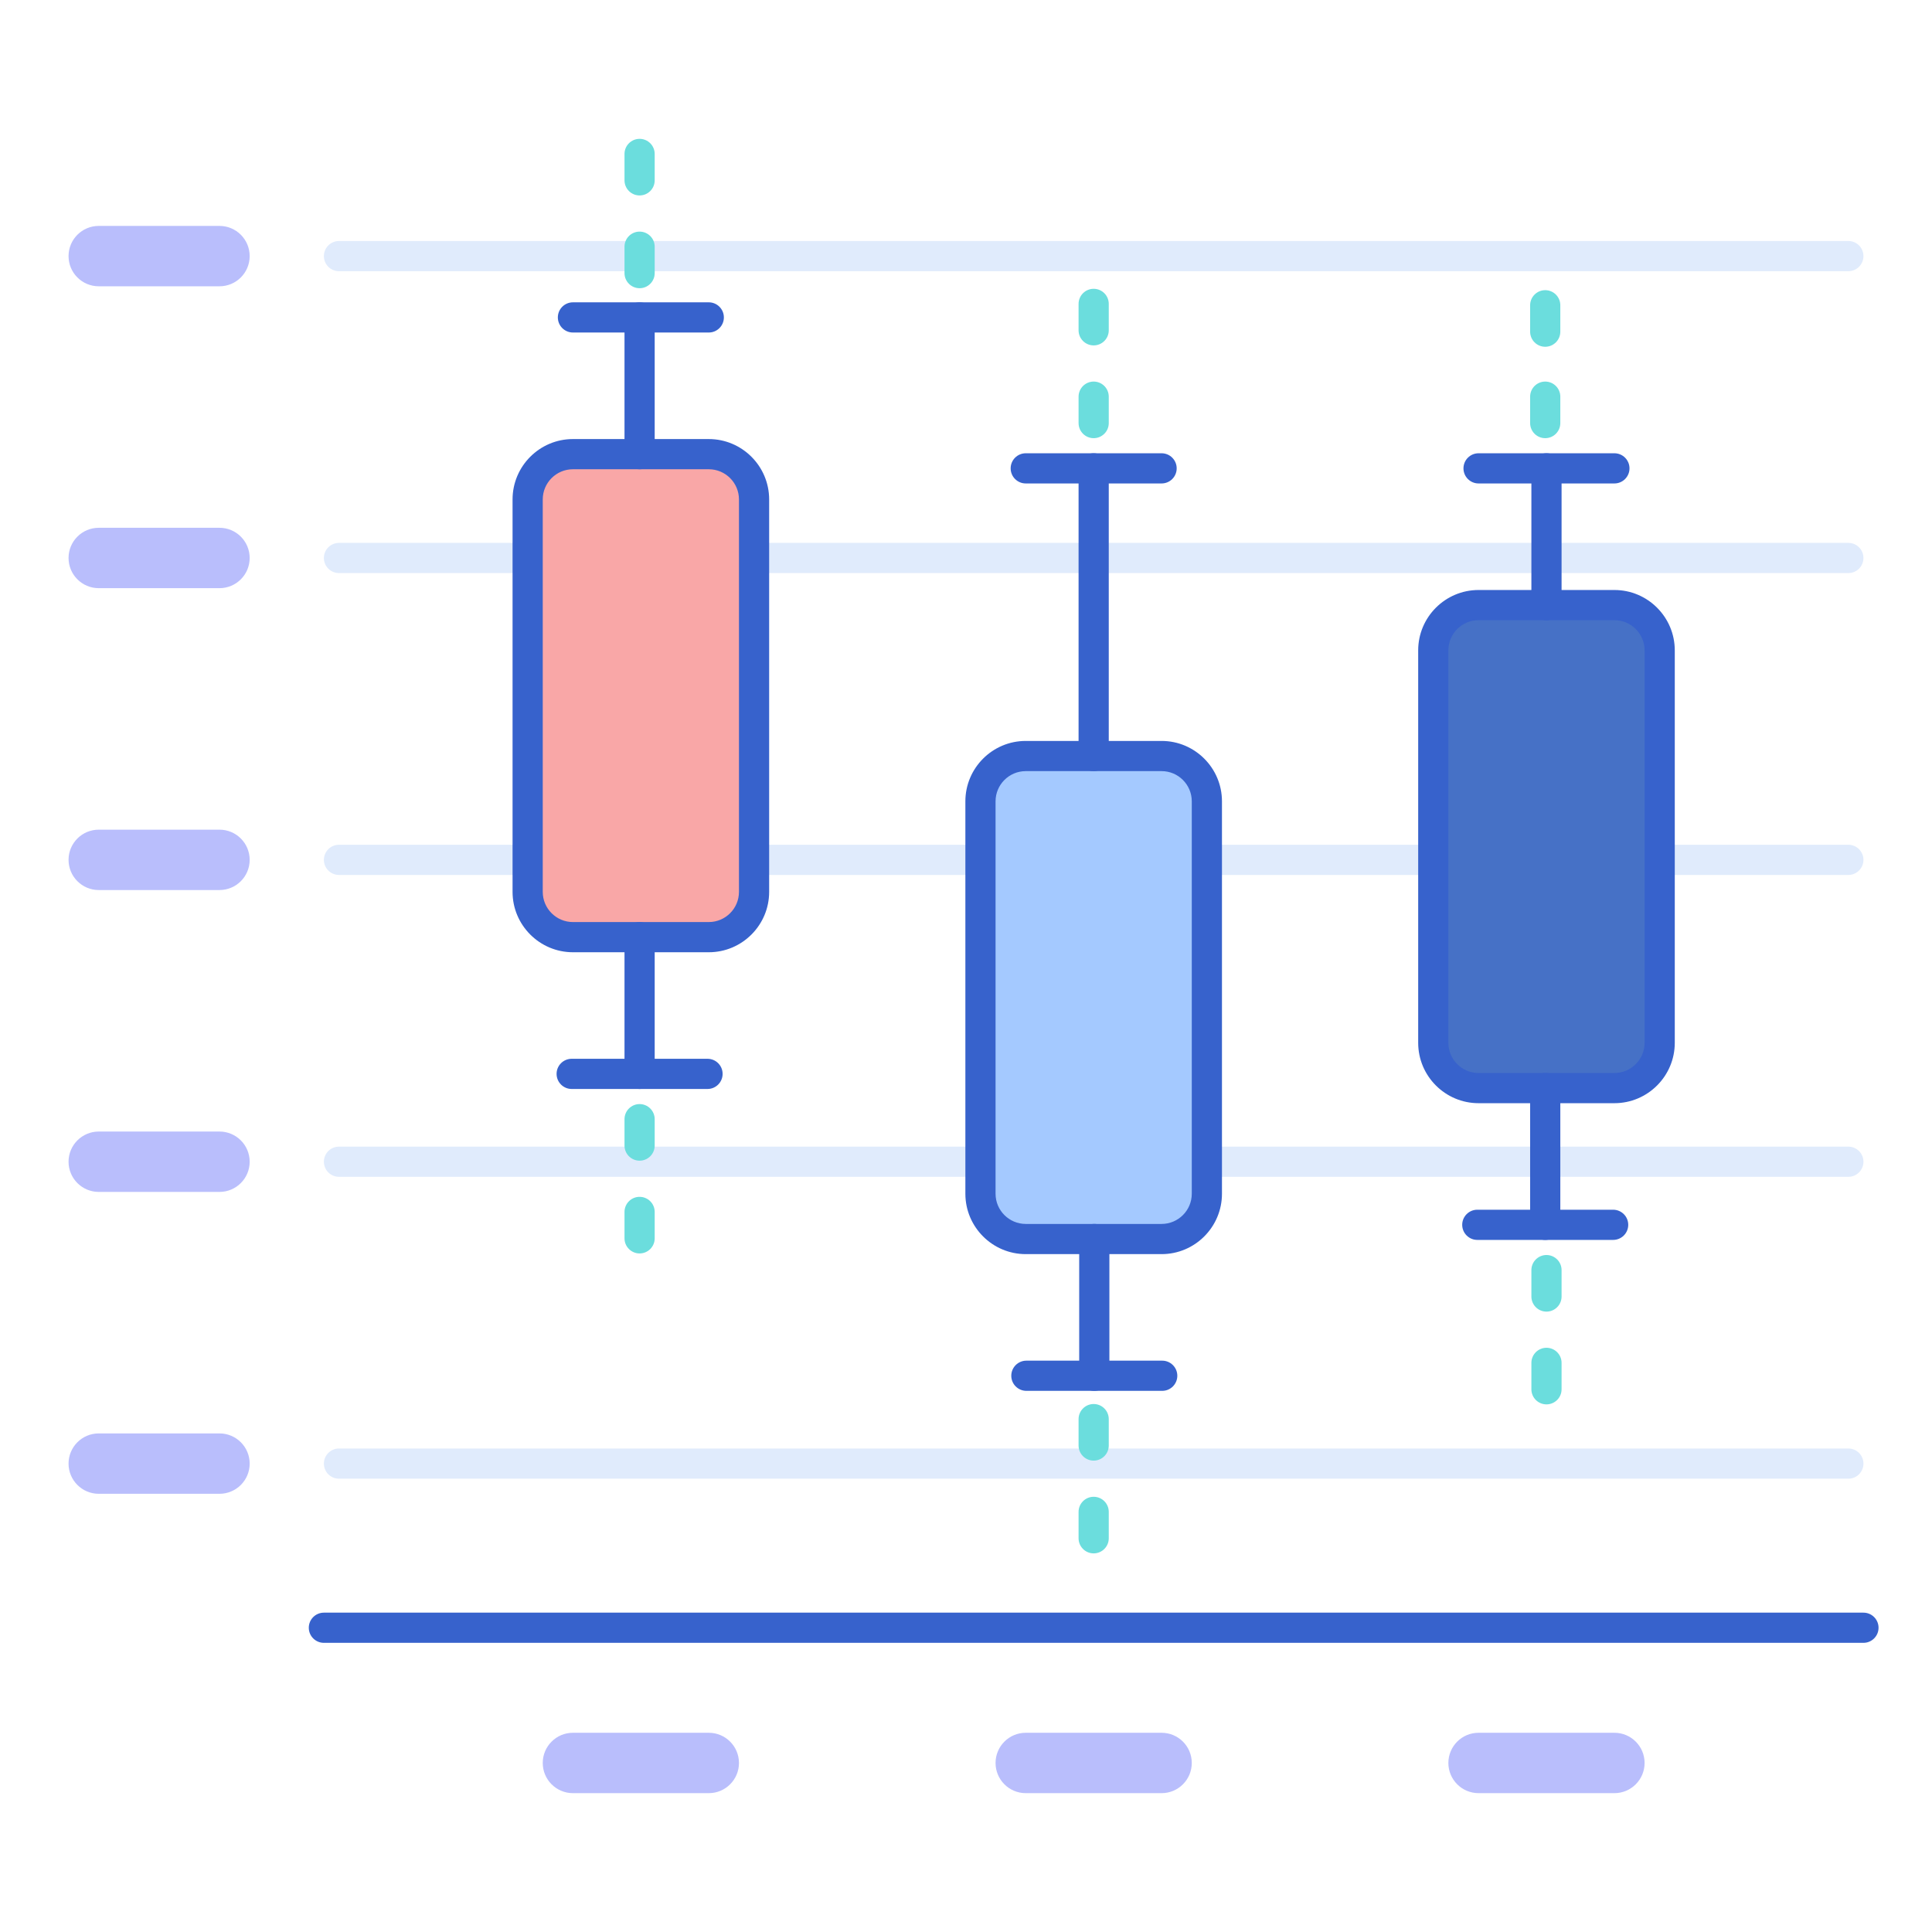 <svg id="Layer_1" enable-background="new 0 0 256 256" height="512" viewBox="0 0 256 256" width="512" xmlns="http://www.w3.org/2000/svg"><path d="m244.917 35.935h-200c-1.105 0-2-.895-2-2 0-1.105.895-2 2-2h200c1.105 0 2 .895 2 2 0 1.105-.896 2-2 2z" fill="#e0ebfc"/><path d="m244.917 75.935h-200c-1.105 0-2-.895-2-2 0-1.105.895-2 2-2h200c1.105 0 2 .895 2 2 0 1.105-.896 2-2 2z" fill="#e0ebfc"/><path d="m244.917 115.935h-200c-1.105 0-2-.895-2-2 0-1.105.895-2 2-2h200c1.105 0 2 .895 2 2 0 1.105-.896 2-2 2z" fill="#e0ebfc"/><path d="m244.917 155.935h-200c-1.105 0-2-.895-2-2 0-1.105.895-2 2-2h200c1.105 0 2 .895 2 2 0 1.105-.896 2-2 2z" fill="#e0ebfc"/><path d="m244.917 195.935h-200c-1.105 0-2-.895-2-2 0-1.105.895-2 2-2h200c1.105 0 2 .895 2 2 0 1.105-.896 2-2 2z" fill="#e0ebfc"/><path d="m29.083 77.935h-16c-2.209 0-4-1.791-4-4s1.791-4 4-4h16c2.209 0 4 1.791 4 4s-1.791 4-4 4z" fill="#b9befc"/><path d="m29.083 117.935h-16c-2.209 0-4-1.791-4-4s1.791-4 4-4h16c2.209 0 4 1.791 4 4s-1.791 4-4 4z" fill="#b9befc"/><path d="m29.083 157.935h-16c-2.209 0-4-1.791-4-4s1.791-4 4-4h16c2.209 0 4 1.791 4 4s-1.791 4-4 4z" fill="#b9befc"/><path d="m29.083 197.935h-16c-2.209 0-4-1.791-4-4s1.791-4 4-4h16c2.209 0 4 1.791 4 4s-1.791 4-4 4z" fill="#b9befc"/><path d="m29.083 37.935h-16c-2.209 0-4-1.791-4-4s1.791-4 4-4h16c2.209 0 4 1.791 4 4s-1.791 4-4 4z" fill="#b9befc"/><path d="m93.917 237.602h-18c-2.209 0-4-1.791-4-4s1.791-4 4-4h18c2.209 0 4 1.791 4 4s-1.791 4-4 4z" fill="#b9befc"/><path d="m153.917 237.602h-18c-2.209 0-4-1.791-4-4s1.791-4 4-4h18c2.209 0 4 1.791 4 4s-1.791 4-4 4z" fill="#b9befc"/><path d="m213.917 237.602h-18c-2.209 0-4-1.791-4-4s1.791-4 4-4h18c2.209 0 4 1.791 4 4s-1.791 4-4 4z" fill="#b9befc"/><path d="m246.917 217.685h-204c-1.104 0-2-.896-2-2s.896-2 2-2h204c1.104 0 2 .896 2 2s-.896 2-2 2z" fill="#3762cc"/><path d="m93.917 124.178h-18c-3.314 0-6-2.686-6-6v-52c0-3.314 2.686-6 6-6h18c3.314 0 6 2.686 6 6v52c0 3.313-2.687 6-6 6z" fill="#f9a7a7"/><path d="m153.917 164.178h-18c-3.314 0-6-2.686-6-6v-52c0-3.314 2.686-6 6-6h18c3.314 0 6 2.686 6 6v52c0 3.313-2.687 6-6 6z" fill="#a4c9ff"/><path d="m213.917 144.178h-18c-3.314 0-6-2.686-6-6v-52c0-3.314 2.686-6 6-6h18c3.314 0 6 2.686 6 6v52c0 3.313-2.687 6-6 6z" fill="#4671c6"/><path d="m84.75 62.178c-1.104 0-2-.896-2-2v-18.118c0-1.104.896-2 2-2s2 .896 2 2v18.118c0 1.104-.896 2-2 2z" fill="#3762cc"/><path d="m93.917 44.06h-18c-1.104 0-2-.896-2-2s.896-2 2-2h18c1.104 0 2 .896 2 2s-.896 2-2 2z" fill="#3762cc"/><path d="m84.75 144.295c-1.104 0-2-.896-2-2v-18.118c0-1.104.896-2 2-2s2 .896 2 2v18.118c0 1.105-.896 2-2 2z" fill="#3762cc"/><path d="m93.75 144.295h-18c-1.104 0-2-.896-2-2s.896-2 2-2h18c1.104 0 2 .896 2 2s-.896 2-2 2z" fill="#3762cc"/><path d="m144.917 102.178c-1.104 0-2-.896-2-2v-38.118c0-1.104.896-2 2-2s2 .896 2 2v38.118c0 1.104-.896 2-2 2z" fill="#3762cc"/><path d="m153.917 64.06h-18c-1.104 0-2-.896-2-2s.896-2 2-2h18c1.104 0 2 .896 2 2s-.896 2-2 2z" fill="#3762cc"/><path d="m145 184.295c-1.104 0-2-.896-2-2v-18.118c0-1.104.896-2 2-2s2 .896 2 2v18.118c0 1.105-.896 2-2 2z" fill="#3762cc"/><path d="m144.917 45.768c-1.104 0-2-.896-2-2v-3.5c0-1.104.896-2 2-2s2 .896 2 2v3.5c0 1.105-.896 2-2 2z" fill="#6bdddd"/><path d="m144.917 58.06c-1.104 0-2-.896-2-2v-3.5c0-1.104.896-2 2-2s2 .896 2 2v3.5c0 1.105-.896 2-2 2z" fill="#6bdddd"/><path d="m204.75 164.295c-1.104 0-2-.896-2-2v-18.118c0-1.104.896-2 2-2s2 .896 2 2v18.118c0 1.105-.896 2-2 2z" fill="#3762cc"/><path d="m213.75 164.295h-18c-1.104 0-2-.896-2-2s.896-2 2-2h18c1.104 0 2 .896 2 2s-.896 2-2 2z" fill="#3762cc"/><path d="m204.917 82.178c-1.104 0-2-.896-2-2v-18.118c0-1.104.896-2 2-2s2 .896 2 2v18.118c0 1.104-.896 2-2 2z" fill="#3762cc"/><path d="m213.917 64.06h-18c-1.104 0-2-.896-2-2s.896-2 2-2h18c1.104 0 2 .896 2 2s-.896 2-2 2z" fill="#3762cc"/><path d="m154 184.295h-18c-1.104 0-2-.896-2-2s.896-2 2-2h18c1.104 0 2 .896 2 2s-.896 2-2 2z" fill="#3762cc"/><g fill="#6bdddd"><path d="m204.917 173.796c-1.104 0-2-.896-2-2v-3.5c0-1.104.896-2 2-2s2 .896 2 2v3.5c0 1.104-.896 2-2 2z"/><path d="m204.917 186.087c-1.104 0-2-.896-2-2v-3.5c0-1.104.896-2 2-2s2 .896 2 2v3.5c0 1.105-.896 2-2 2z"/><path d="m204.75 45.949c-1.104 0-2-.896-2-2v-3.5c0-1.104.896-2 2-2s2 .896 2 2v3.5c0 1.104-.896 2-2 2z"/><path d="m204.75 58.06c-1.104 0-2-.896-2-2v-3.5c0-1.104.896-2 2-2s2 .896 2 2v3.5c0 1.105-.896 2-2 2z"/><path d="m84.75 153.796c-1.104 0-2-.896-2-2v-3.5c0-1.104.896-2 2-2s2 .896 2 2v3.5c0 1.104-.896 2-2 2z"/><path d="m84.75 166.087c-1.104 0-2-.896-2-2v-3.5c0-1.104.896-2 2-2s2 .896 2 2v3.5c0 1.105-.896 2-2 2z"/><path d="m144.917 193.539c-1.104 0-2-.896-2-2v-3.5c0-1.104.896-2 2-2s2 .896 2 2v3.5c0 1.105-.896 2-2 2z"/><path d="m144.917 205.831c-1.104 0-2-.896-2-2v-3.5c0-1.104.896-2 2-2s2 .896 2 2v3.5c0 1.104-.896 2-2 2z"/><path d="m84.75 25.898c-1.104 0-2-.896-2-2v-3.5c0-1.104.896-2 2-2s2 .896 2 2v3.5c0 1.105-.896 2-2 2z"/><path d="m84.75 38.19c-1.104 0-2-.896-2-2v-3.5c0-1.104.896-2 2-2s2 .896 2 2v3.5c0 1.104-.896 2-2 2z"/></g><path d="m93.917 126.178h-18c-4.411 0-8-3.589-8-8v-52c0-4.411 3.589-8 8-8h18c4.411 0 8 3.589 8 8v52c0 4.411-3.589 8-8 8zm-18-64c-2.206 0-4 1.794-4 4v52c0 2.206 1.794 4 4 4h18c2.206 0 4-1.794 4-4v-52c0-2.206-1.794-4-4-4z" fill="#3762cc"/><path d="m153.917 166.178h-18c-4.411 0-8-3.589-8-8v-52c0-4.411 3.589-8 8-8h18c4.411 0 8 3.589 8 8v52c0 4.411-3.589 8-8 8zm-18-64c-2.206 0-4 1.794-4 4v52c0 2.206 1.794 4 4 4h18c2.206 0 4-1.794 4-4v-52c0-2.206-1.794-4-4-4z" fill="#3762cc"/><path d="m213.917 146.178h-18c-4.411 0-8-3.589-8-8v-52c0-4.411 3.589-8 8-8h18c4.411 0 8 3.589 8 8v52c0 4.411-3.589 8-8 8zm-18-64c-2.206 0-4 1.794-4 4v52c0 2.206 1.794 4 4 4h18c2.206 0 4-1.794 4-4v-52c0-2.206-1.794-4-4-4z" fill="#3762cc"/></svg>